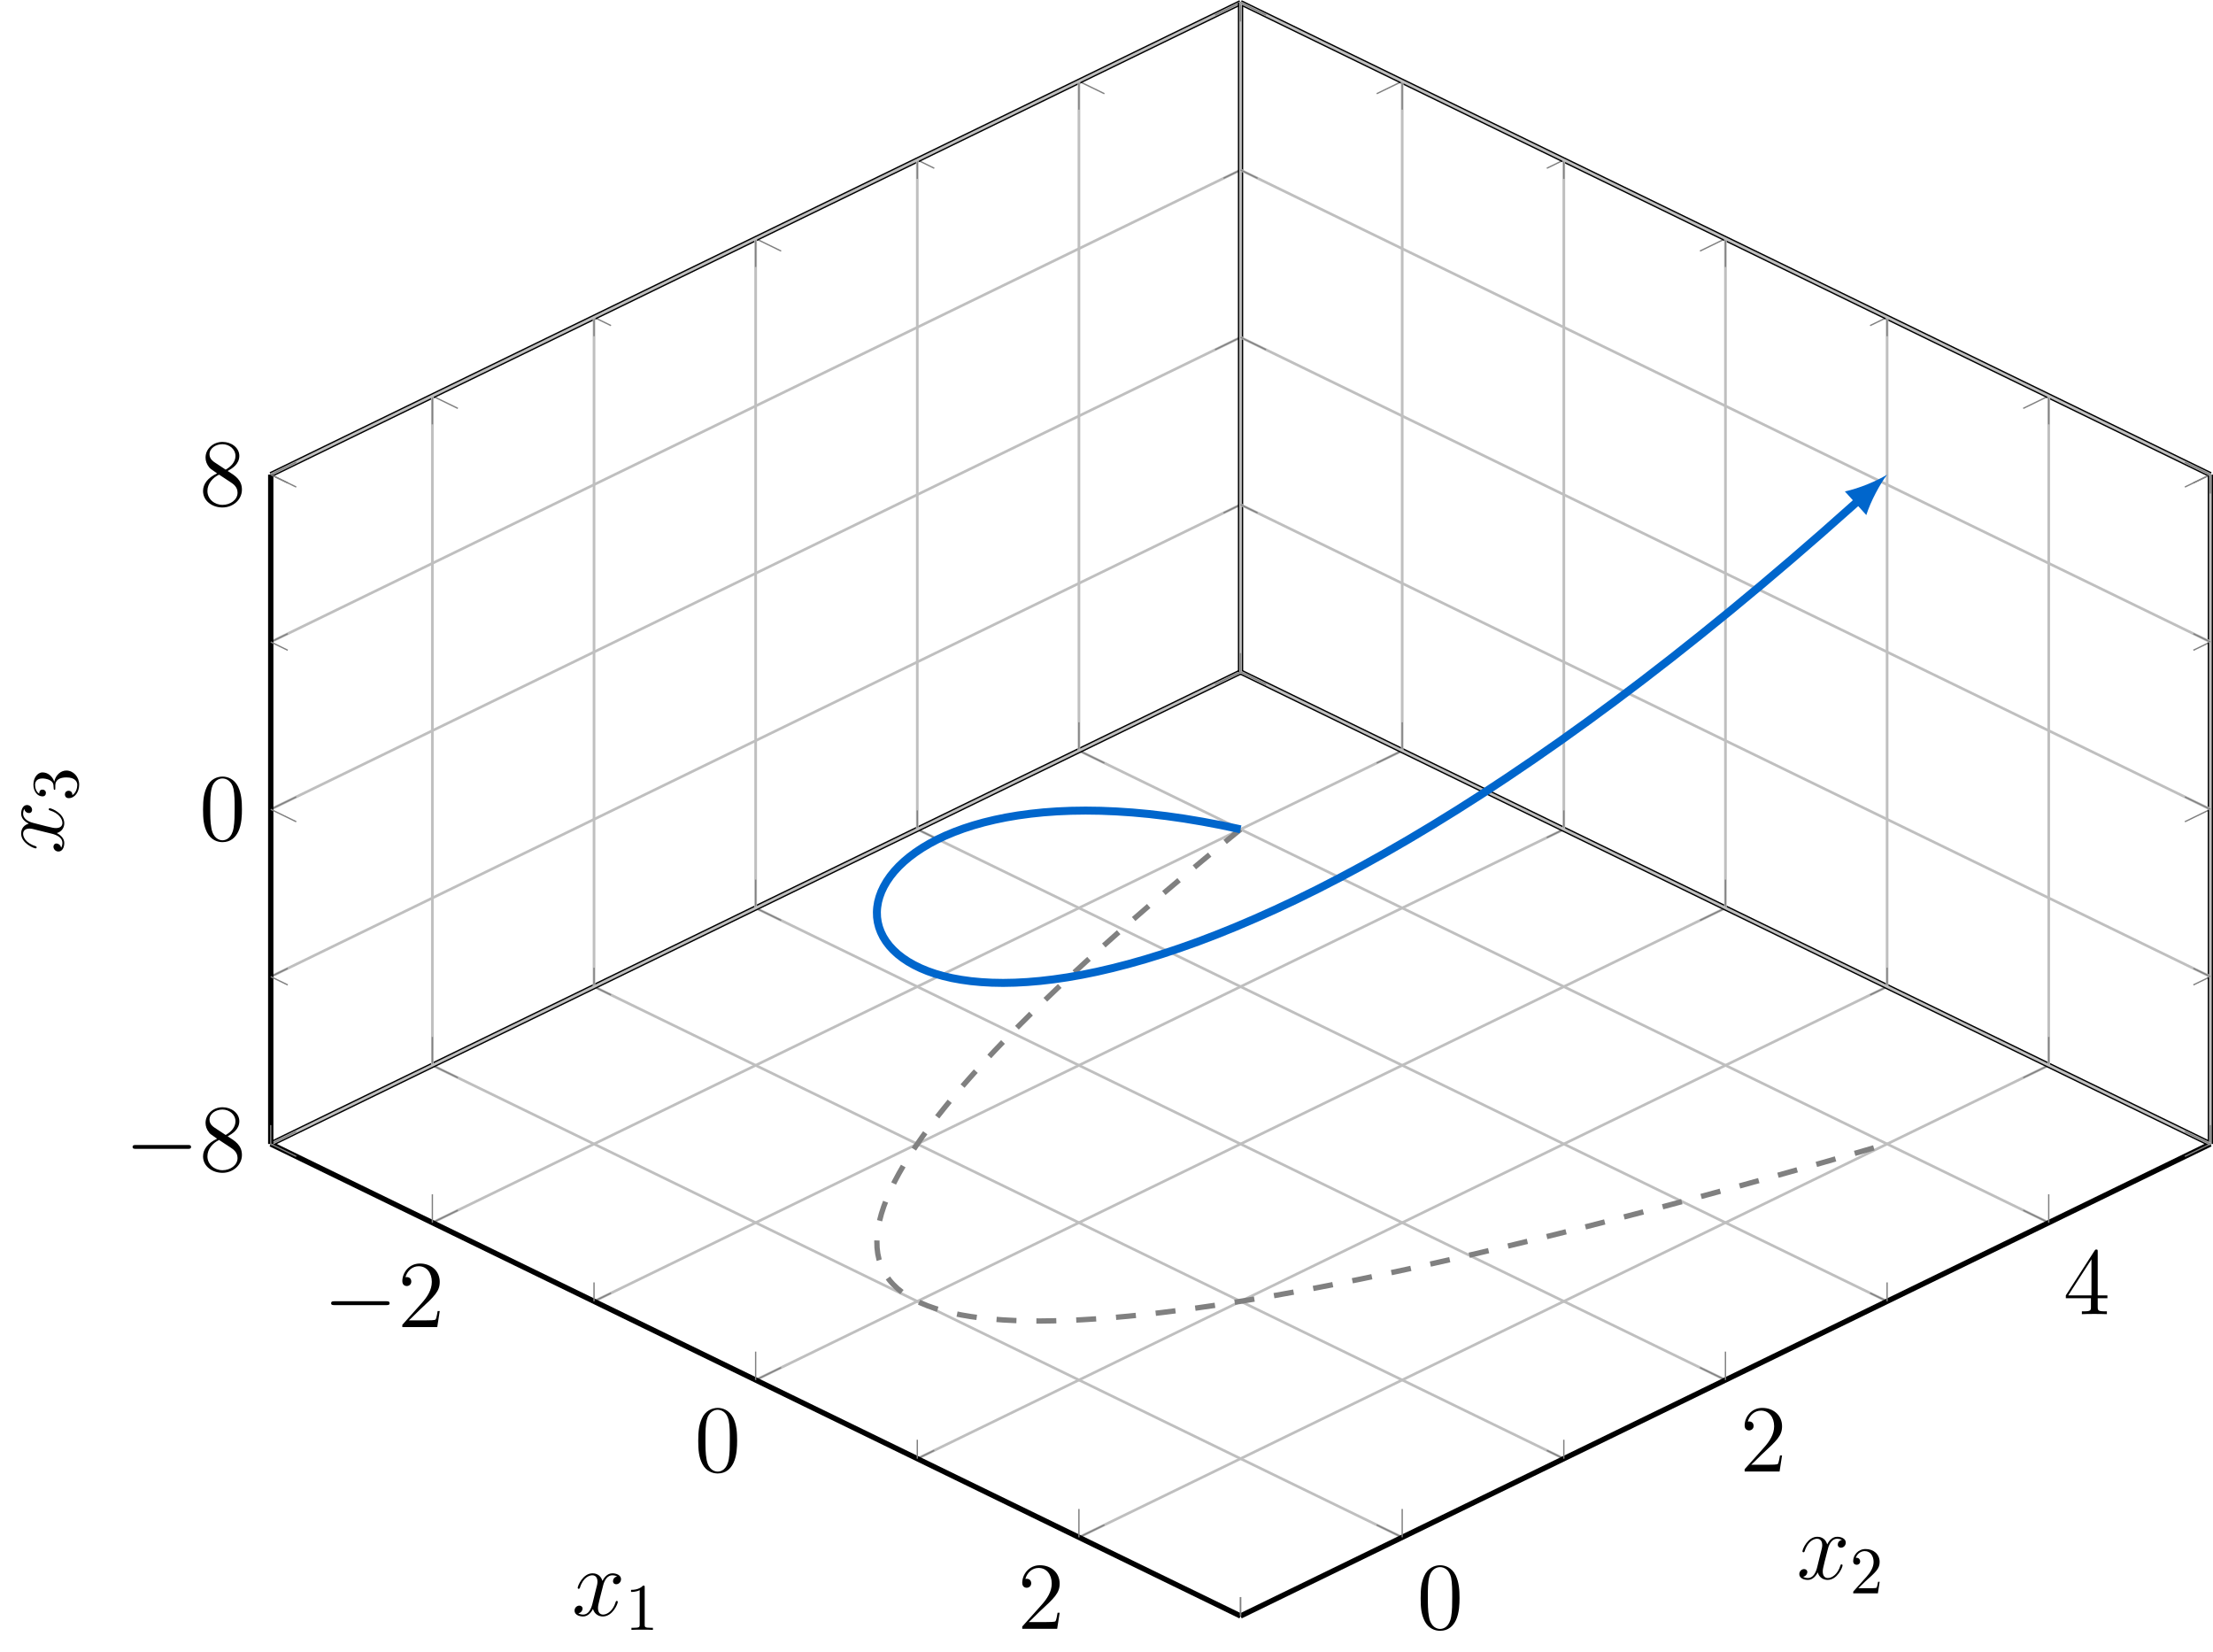 <?xml version="1.0" encoding="UTF-8"?>
<svg xmlns="http://www.w3.org/2000/svg" xmlns:xlink="http://www.w3.org/1999/xlink" width="331.768" height="247.636" viewBox="0 0 331.768 247.636">
<defs>
<g>
<g id="glyph-0-0">
<path d="M 9.453 -3.297 C 9.703 -3.297 9.953 -3.297 9.953 -3.578 C 9.953 -3.875 9.703 -3.875 9.453 -3.875 L 1.688 -3.875 C 1.453 -3.875 1.188 -3.875 1.188 -3.578 C 1.188 -3.297 1.453 -3.297 1.688 -3.297 Z M 9.453 -3.297 "/>
</g>
<g id="glyph-1-0">
<path d="M 6.312 -2.406 L 6 -2.406 C 5.953 -2.172 5.844 -1.375 5.688 -1.141 C 5.594 -1.016 4.781 -1.016 4.344 -1.016 L 1.688 -1.016 C 2.078 -1.344 2.953 -2.266 3.328 -2.609 C 5.516 -4.625 6.312 -5.359 6.312 -6.781 C 6.312 -8.438 5 -9.531 3.344 -9.531 C 1.672 -9.531 0.703 -8.125 0.703 -6.891 C 0.703 -6.156 1.328 -6.156 1.375 -6.156 C 1.672 -6.156 2.047 -6.375 2.047 -6.828 C 2.047 -7.234 1.781 -7.5 1.375 -7.5 C 1.25 -7.5 1.219 -7.5 1.172 -7.484 C 1.453 -8.469 2.219 -9.125 3.156 -9.125 C 4.375 -9.125 5.125 -8.109 5.125 -6.781 C 5.125 -5.562 4.422 -4.5 3.594 -3.578 L 0.703 -0.344 L 0.703 0 L 5.938 0 Z M 6.312 -2.406 "/>
</g>
<g id="glyph-1-1">
<path d="M 6.422 -4.594 C 6.422 -5.781 6.359 -6.938 5.844 -8.031 C 5.25 -9.219 4.219 -9.531 3.516 -9.531 C 2.688 -9.531 1.656 -9.125 1.141 -7.938 C 0.734 -7.031 0.594 -6.141 0.594 -4.594 C 0.594 -3.203 0.688 -2.156 1.203 -1.141 C 1.766 -0.047 2.75 0.297 3.5 0.297 C 4.75 0.297 5.469 -0.438 5.875 -1.281 C 6.391 -2.359 6.422 -3.766 6.422 -4.594 Z M 3.5 0.016 C 3.047 0.016 2.109 -0.25 1.844 -1.812 C 1.672 -2.672 1.672 -3.766 1.672 -4.766 C 1.672 -5.938 1.672 -7 1.906 -7.844 C 2.156 -8.812 2.891 -9.25 3.5 -9.25 C 4.047 -9.25 4.875 -8.922 5.156 -7.688 C 5.328 -6.875 5.328 -5.734 5.328 -4.766 C 5.328 -3.797 5.328 -2.719 5.172 -1.844 C 4.906 -0.266 4 0.016 3.5 0.016 Z M 3.5 0.016 "/>
</g>
<g id="glyph-1-2">
<path d="M 5.172 -9.344 C 5.172 -9.609 5.172 -9.688 4.984 -9.688 C 4.859 -9.688 4.812 -9.688 4.703 -9.516 L 0.391 -2.812 L 0.391 -2.391 L 4.156 -2.391 L 4.156 -1.094 C 4.156 -0.562 4.125 -0.422 3.078 -0.422 L 2.797 -0.422 L 2.797 0 C 3.125 -0.031 4.266 -0.031 4.656 -0.031 C 5.062 -0.031 6.203 -0.031 6.547 0 L 6.547 -0.422 L 6.25 -0.422 C 5.219 -0.422 5.172 -0.562 5.172 -1.094 L 5.172 -2.391 L 6.625 -2.391 L 6.625 -2.812 L 5.172 -2.812 Z M 4.234 -8.219 L 4.234 -2.812 L 0.75 -2.812 Z M 4.234 -8.219 "/>
</g>
<g id="glyph-1-3">
<path d="M 4.281 -5.172 C 4.984 -5.562 6.031 -6.219 6.031 -7.438 C 6.031 -8.672 4.828 -9.531 3.516 -9.531 C 2.094 -9.531 0.969 -8.484 0.969 -7.188 C 0.969 -6.703 1.125 -6.203 1.516 -5.719 C 1.672 -5.531 1.688 -5.516 2.703 -4.812 C 1.312 -4.172 0.594 -3.219 0.594 -2.172 C 0.594 -0.641 2.031 0.297 3.5 0.297 C 5.094 0.297 6.422 -0.875 6.422 -2.375 C 6.422 -3.844 5.391 -4.484 4.281 -5.172 Z M 2.328 -6.469 C 2.141 -6.594 1.562 -6.969 1.562 -7.672 C 1.562 -8.609 2.531 -9.188 3.5 -9.188 C 4.531 -9.188 5.453 -8.453 5.453 -7.422 C 5.453 -6.547 4.812 -5.844 3.984 -5.375 Z M 3 -4.625 L 4.734 -3.484 C 5.109 -3.234 5.766 -2.797 5.766 -1.922 C 5.766 -0.828 4.656 -0.094 3.516 -0.094 C 2.297 -0.094 1.25 -0.969 1.25 -2.172 C 1.25 -3.281 2.062 -4.188 3 -4.625 Z M 3 -4.625 "/>
</g>
<g id="glyph-2-0">
<path d="M 6.797 -5.859 C 6.344 -5.766 6.172 -5.422 6.172 -5.156 C 6.172 -4.812 6.438 -4.688 6.641 -4.688 C 7.078 -4.688 7.375 -5.062 7.375 -5.453 C 7.375 -6.047 6.688 -6.328 6.078 -6.328 C 5.203 -6.328 4.719 -5.469 4.594 -5.188 C 4.266 -6.266 3.375 -6.328 3.109 -6.328 C 1.656 -6.328 0.875 -4.453 0.875 -4.125 C 0.875 -4.078 0.938 -4 1.031 -4 C 1.141 -4 1.172 -4.094 1.203 -4.141 C 1.688 -5.734 2.656 -6.031 3.062 -6.031 C 3.719 -6.031 3.844 -5.438 3.844 -5.094 C 3.844 -4.781 3.766 -4.453 3.578 -3.766 L 3.094 -1.797 C 2.891 -0.938 2.469 -0.141 1.703 -0.141 C 1.641 -0.141 1.281 -0.141 0.969 -0.328 C 1.484 -0.438 1.609 -0.859 1.609 -1.031 C 1.609 -1.312 1.391 -1.484 1.125 -1.484 C 0.781 -1.484 0.406 -1.188 0.406 -0.734 C 0.406 -0.125 1.078 0.141 1.688 0.141 C 2.375 0.141 2.875 -0.406 3.172 -0.984 C 3.406 -0.141 4.109 0.141 4.641 0.141 C 6.109 0.141 6.891 -1.734 6.891 -2.047 C 6.891 -2.125 6.828 -2.188 6.734 -2.188 C 6.609 -2.188 6.594 -2.109 6.562 -2 C 6.172 -0.734 5.328 -0.141 4.688 -0.141 C 4.188 -0.141 3.922 -0.516 3.922 -1.109 C 3.922 -1.422 3.969 -1.656 4.203 -2.594 L 4.703 -4.547 C 4.922 -5.406 5.406 -6.031 6.062 -6.031 C 6.094 -6.031 6.5 -6.031 6.797 -5.859 Z M 6.797 -5.859 "/>
</g>
<g id="glyph-3-0">
<path d="M 2.938 -6.375 C 2.938 -6.625 2.938 -6.641 2.703 -6.641 C 2.078 -6 1.203 -6 0.891 -6 L 0.891 -5.688 C 1.094 -5.688 1.672 -5.688 2.188 -5.953 L 2.188 -0.781 C 2.188 -0.422 2.156 -0.312 1.266 -0.312 L 0.953 -0.312 L 0.953 0 C 1.297 -0.031 2.156 -0.031 2.562 -0.031 C 2.953 -0.031 3.828 -0.031 4.172 0 L 4.172 -0.312 L 3.859 -0.312 C 2.953 -0.312 2.938 -0.422 2.938 -0.781 Z M 2.938 -6.375 "/>
</g>
<g id="glyph-3-1">
<path d="M 1.266 -0.766 L 2.328 -1.797 C 3.875 -3.172 4.469 -3.703 4.469 -4.703 C 4.469 -5.844 3.578 -6.641 2.359 -6.641 C 1.234 -6.641 0.5 -5.719 0.5 -4.828 C 0.5 -4.281 1 -4.281 1.031 -4.281 C 1.203 -4.281 1.547 -4.391 1.547 -4.812 C 1.547 -5.062 1.359 -5.328 1.016 -5.328 C 0.938 -5.328 0.922 -5.328 0.891 -5.312 C 1.109 -5.969 1.656 -6.328 2.234 -6.328 C 3.141 -6.328 3.562 -5.516 3.562 -4.703 C 3.562 -3.906 3.078 -3.125 2.516 -2.5 L 0.609 -0.375 C 0.5 -0.266 0.5 -0.234 0.5 0 L 4.203 0 L 4.469 -1.734 L 4.234 -1.734 C 4.172 -1.438 4.109 -1 4 -0.844 C 3.938 -0.766 3.281 -0.766 3.062 -0.766 Z M 1.266 -0.766 "/>
</g>
<g id="glyph-4-0">
<path d="M -5.859 -6.797 C -5.766 -6.344 -5.422 -6.172 -5.156 -6.172 C -4.812 -6.172 -4.688 -6.438 -4.688 -6.641 C -4.688 -7.078 -5.062 -7.375 -5.453 -7.375 C -6.047 -7.375 -6.328 -6.688 -6.328 -6.078 C -6.328 -5.203 -5.469 -4.719 -5.188 -4.594 C -6.266 -4.266 -6.328 -3.375 -6.328 -3.109 C -6.328 -1.656 -4.453 -0.875 -4.125 -0.875 C -4.078 -0.875 -4 -0.938 -4 -1.031 C -4 -1.141 -4.094 -1.172 -4.141 -1.203 C -5.734 -1.688 -6.031 -2.656 -6.031 -3.062 C -6.031 -3.719 -5.438 -3.844 -5.094 -3.844 C -4.781 -3.844 -4.453 -3.766 -3.766 -3.578 L -1.797 -3.094 C -0.938 -2.891 -0.141 -2.469 -0.141 -1.703 C -0.141 -1.641 -0.141 -1.281 -0.328 -0.969 C -0.438 -1.484 -0.859 -1.609 -1.031 -1.609 C -1.312 -1.609 -1.484 -1.391 -1.484 -1.125 C -1.484 -0.781 -1.188 -0.406 -0.734 -0.406 C -0.125 -0.406 0.141 -1.078 0.141 -1.688 C 0.141 -2.375 -0.406 -2.875 -0.984 -3.172 C -0.141 -3.406 0.141 -4.109 0.141 -4.641 C 0.141 -6.109 -1.734 -6.891 -2.047 -6.891 C -2.125 -6.891 -2.188 -6.828 -2.188 -6.734 C -2.188 -6.609 -2.109 -6.594 -2 -6.562 C -0.734 -6.172 -0.141 -5.328 -0.141 -4.688 C -0.141 -4.188 -0.516 -3.922 -1.109 -3.922 C -1.422 -3.922 -1.656 -3.969 -2.594 -4.203 L -4.547 -4.703 C -5.406 -4.922 -6.031 -5.406 -6.031 -6.062 C -6.031 -6.094 -6.031 -6.5 -5.859 -6.797 Z M -5.859 -6.797 "/>
</g>
<g id="glyph-5-0">
<path d="M -3.516 -2.891 C -3.781 -3.703 -4.469 -4.281 -5.266 -4.281 C -6.078 -4.281 -6.641 -3.406 -6.641 -2.453 C -6.641 -1.453 -6.047 -0.688 -5.281 -0.688 C -4.953 -0.688 -4.766 -0.906 -4.766 -1.203 C -4.766 -1.5 -4.984 -1.703 -5.281 -1.703 C -5.766 -1.703 -5.766 -1.234 -5.766 -1.094 C -6.266 -1.391 -6.391 -2.047 -6.391 -2.406 C -6.391 -2.828 -6.172 -3.375 -5.281 -3.375 C -5.156 -3.375 -4.578 -3.344 -4.141 -3.094 C -3.656 -2.797 -3.625 -2.453 -3.625 -2.203 C -3.609 -2.125 -3.594 -1.891 -3.594 -1.812 C -3.578 -1.734 -3.562 -1.672 -3.469 -1.672 C -3.359 -1.672 -3.359 -1.734 -3.359 -1.906 L -3.359 -2.344 C -3.359 -3.156 -2.688 -3.531 -1.703 -3.531 C -0.344 -3.531 -0.062 -2.844 -0.062 -2.406 C -0.062 -1.969 -0.234 -1.219 -0.812 -0.875 C -0.766 -1.219 -0.984 -1.531 -1.359 -1.531 C -1.719 -1.531 -1.922 -1.266 -1.922 -0.984 C -1.922 -0.734 -1.781 -0.422 -1.344 -0.422 C -0.438 -0.422 0.219 -1.344 0.219 -2.438 C 0.219 -3.656 -0.688 -4.562 -1.703 -4.562 C -2.516 -4.562 -3.297 -3.922 -3.516 -2.891 Z M -3.516 -2.891 "/>
</g>
</g>
<clipPath id="clip-0">
<path clip-rule="nonzero" d="M 34 95 L 331.77 95 L 331.77 247.637 L 34 247.637 Z M 34 95 "/>
</clipPath>
<clipPath id="clip-1">
<path clip-rule="nonzero" d="M 34 95 L 331.77 95 L 331.77 247.637 L 34 247.637 Z M 34 95 "/>
</clipPath>
<clipPath id="clip-2">
<path clip-rule="nonzero" d="M 37 97 L 331.77 97 L 331.77 246 L 37 246 Z M 37 97 "/>
</clipPath>
<clipPath id="clip-3">
<path clip-rule="nonzero" d="M 37 97 L 331.77 97 L 331.77 246 L 37 246 Z M 37 97 "/>
</clipPath>
<clipPath id="clip-4">
<path clip-rule="nonzero" d="M 29 160 L 198 160 L 198 247.637 L 29 247.637 Z M 29 160 "/>
</clipPath>
<clipPath id="clip-5">
<path clip-rule="nonzero" d="M 174 89 L 331.77 89 L 331.77 183 L 174 183 Z M 174 89 "/>
</clipPath>
<clipPath id="clip-6">
<path clip-rule="nonzero" d="M 174 160 L 331.77 160 L 331.77 247.637 L 174 247.637 Z M 174 160 "/>
</clipPath>
<clipPath id="clip-7">
<path clip-rule="nonzero" d="M 180 0 L 331.77 0 L 331.77 76 L 180 76 Z M 180 0 "/>
</clipPath>
<clipPath id="clip-8">
<path clip-rule="nonzero" d="M 174 0 L 331.77 0 L 331.77 83 L 174 83 Z M 174 0 "/>
</clipPath>
<clipPath id="clip-9">
<path clip-rule="nonzero" d="M 185 168 L 331.77 168 L 331.77 243 L 185 243 Z M 185 168 "/>
</clipPath>
<clipPath id="clip-10">
<path clip-rule="nonzero" d="M 326 93 L 331.77 93 L 331.77 151 L 326 151 Z M 326 93 "/>
</clipPath>
<clipPath id="clip-11">
<path clip-rule="nonzero" d="M 324 68 L 331.77 68 L 331.77 177 L 324 177 Z M 324 68 "/>
</clipPath>
<clipPath id="clip-12">
<path clip-rule="nonzero" d="M 330 70 L 331.77 70 L 331.77 172 L 330 172 Z M 330 70 "/>
</clipPath>
<clipPath id="clip-13">
<path clip-rule="nonzero" d="M 185 0 L 331.77 0 L 331.77 172 L 185 172 Z M 185 0 "/>
</clipPath>
<clipPath id="clip-14">
<path clip-rule="nonzero" d="M 185 0 L 331.77 0 L 331.77 172 L 185 172 Z M 185 0 "/>
</clipPath>
<clipPath id="clip-15">
<path clip-rule="nonzero" d="M 180 19 L 331.77 19 L 331.77 153 L 180 153 Z M 180 19 "/>
</clipPath>
<clipPath id="clip-16">
<path clip-rule="nonzero" d="M 180 0 L 331.77 0 L 331.77 178 L 180 178 Z M 180 0 "/>
</clipPath>
<clipPath id="clip-17">
<path clip-rule="nonzero" d="M 183 22 L 331.77 22 L 331.77 150 L 183 150 Z M 183 22 "/>
</clipPath>
<clipPath id="clip-18">
<path clip-rule="nonzero" d="M 183 0 L 331.77 0 L 331.77 175 L 183 175 Z M 183 0 "/>
</clipPath>
<clipPath id="clip-19">
<path clip-rule="nonzero" d="M 120 113 L 295 113 L 295 210 L 120 210 Z M 120 113 "/>
</clipPath>
<clipPath id="clip-20">
<path clip-rule="nonzero" d="M 331.375 171.48 L 331.375 71.148 L 185.98 0.395 L 40.59 71.148 L 40.59 171.48 L 185.98 242.234 Z M 331.375 171.48 "/>
</clipPath>
<clipPath id="clip-21">
<path clip-rule="nonzero" d="M 114 56 L 298 56 L 298 165 L 114 165 Z M 114 56 "/>
</clipPath>
<clipPath id="clip-22">
<path clip-rule="nonzero" d="M 331.375 171.48 L 331.375 71.148 L 185.98 0.395 L 40.59 71.148 L 40.59 171.48 L 185.98 242.234 Z M 331.375 171.48 "/>
</clipPath>
<clipPath id="clip-23">
<path clip-rule="nonzero" d="M 276 71 L 283 71 L 283 78 L 276 78 Z M 276 71 "/>
</clipPath>
<clipPath id="clip-24">
<path clip-rule="nonzero" d="M 331.375 171.48 L 331.375 71.148 L 185.98 0.395 L 40.59 71.148 L 40.59 171.48 L 185.98 242.234 Z M 331.375 171.48 "/>
</clipPath>
</defs>
<g clip-path="url(#clip-0)">
<path fill="none" stroke-width="0.399" stroke-linecap="butt" stroke-linejoin="miter" stroke="rgb(75%, 75%, 75%)" stroke-opacity="1" stroke-miterlimit="10" d="M -0 0.002 L 145.39 70.752 M 48.465 -23.584 L 193.855 47.169 M 96.93 -47.17 L 242.32 23.584 M 145.39 -70.752 L 290.785 0.002 " transform="matrix(1, 0, 0, -1, 40.59, 171.482)"/>
</g>
<path fill="none" stroke-width="0.399" stroke-linecap="butt" stroke-linejoin="miter" stroke="rgb(75%, 75%, 75%)" stroke-opacity="1" stroke-miterlimit="10" d="M 24.23 -11.791 L 169.625 58.962 M 72.695 -35.377 L 218.086 35.377 M 121.16 -58.959 L 266.551 11.791 " transform="matrix(1, 0, 0, -1, 40.59, 171.482)"/>
<g clip-path="url(#clip-1)">
<path fill="none" stroke-width="0.399" stroke-linecap="butt" stroke-linejoin="miter" stroke="rgb(75%, 75%, 75%)" stroke-opacity="1" stroke-miterlimit="10" d="M -0 0.002 L 145.39 -70.752 M 48.465 23.584 L 193.855 -47.17 M 96.93 47.169 L 242.32 -23.584 M 145.39 70.752 L 290.785 0.002 " transform="matrix(1, 0, 0, -1, 40.59, 171.482)"/>
</g>
<path fill="none" stroke-width="0.399" stroke-linecap="butt" stroke-linejoin="miter" stroke="rgb(75%, 75%, 75%)" stroke-opacity="1" stroke-miterlimit="10" d="M 24.23 11.791 L 169.625 -58.959 M 72.695 35.377 L 218.086 -35.377 M 121.16 58.962 L 266.551 -11.791 " transform="matrix(1, 0, 0, -1, 40.59, 171.482)"/>
<g clip-path="url(#clip-2)">
<path fill="none" stroke-width="0.199" stroke-linecap="butt" stroke-linejoin="miter" stroke="rgb(50%, 50%, 50%)" stroke-opacity="1" stroke-miterlimit="10" d="M -0 0.002 L 2.551 1.24 M 48.465 -23.584 L 51.012 -22.342 M 96.93 -47.17 L 99.476 -45.928 M 145.39 -70.752 L 147.941 -69.514 M 145.39 70.752 L 142.844 69.513 M 193.855 47.169 L 191.305 45.927 M 242.32 23.584 L 239.769 22.345 M 290.785 0.002 L 288.234 -1.241 " transform="matrix(1, 0, 0, -1, 40.59, 171.482)"/>
</g>
<path fill="none" stroke-width="0.199" stroke-linecap="butt" stroke-linejoin="miter" stroke="rgb(50%, 50%, 50%)" stroke-opacity="1" stroke-miterlimit="10" d="M 24.23 -11.791 L 28.055 -9.932 M 72.695 -35.377 L 76.519 -33.514 M 121.16 -58.959 L 124.984 -57.1 M 169.625 58.962 L 165.801 57.099 M 218.086 35.377 L 214.265 33.517 M 266.551 11.791 L 262.726 9.931 " transform="matrix(1, 0, 0, -1, 40.59, 171.482)"/>
<g clip-path="url(#clip-3)">
<path fill="none" stroke-width="0.199" stroke-linecap="butt" stroke-linejoin="miter" stroke="rgb(50%, 50%, 50%)" stroke-opacity="1" stroke-miterlimit="10" d="M -0 0.002 L 2.551 -1.241 M 48.465 23.584 L 51.012 22.345 M 96.93 47.169 L 99.476 45.927 M 145.39 70.752 L 147.941 69.513 M 145.39 -70.752 L 142.844 -69.514 M 193.855 -47.17 L 191.305 -45.928 M 242.32 -23.584 L 239.769 -22.342 M 290.785 0.002 L 288.234 1.24 " transform="matrix(1, 0, 0, -1, 40.59, 171.482)"/>
</g>
<path fill="none" stroke-width="0.199" stroke-linecap="butt" stroke-linejoin="miter" stroke="rgb(50%, 50%, 50%)" stroke-opacity="1" stroke-miterlimit="10" d="M 24.23 11.791 L 28.055 9.931 M 72.695 35.377 L 76.519 33.517 M 121.16 58.962 L 124.984 57.099 M 169.625 -58.959 L 165.801 -57.1 M 218.086 -35.377 L 214.265 -33.514 M 266.551 -11.791 L 262.726 -9.932 " transform="matrix(1, 0, 0, -1, 40.59, 171.482)"/>
<g clip-path="url(#clip-4)">
<path fill="none" stroke-width="0.797" stroke-linecap="butt" stroke-linejoin="miter" stroke="rgb(0%, 0%, 0%)" stroke-opacity="1" stroke-miterlimit="10" d="M -0 0.002 L 145.39 -70.752 " transform="matrix(1, 0, 0, -1, 40.59, 171.482)"/>
</g>
<g clip-path="url(#clip-5)">
<path fill="none" stroke-width="0.797" stroke-linecap="butt" stroke-linejoin="miter" stroke="rgb(0%, 0%, 0%)" stroke-opacity="1" stroke-miterlimit="10" d="M 145.39 70.752 L 290.785 0.002 " transform="matrix(1, 0, 0, -1, 40.59, 171.482)"/>
</g>
<path fill="none" stroke-width="0.797" stroke-linecap="butt" stroke-linejoin="miter" stroke="rgb(0%, 0%, 0%)" stroke-opacity="1" stroke-miterlimit="10" d="M -0 0.002 L 145.39 70.752 " transform="matrix(1, 0, 0, -1, 40.59, 171.482)"/>
<g clip-path="url(#clip-6)">
<path fill="none" stroke-width="0.797" stroke-linecap="butt" stroke-linejoin="miter" stroke="rgb(0%, 0%, 0%)" stroke-opacity="1" stroke-miterlimit="10" d="M 145.39 -70.752 L 290.785 0.002 " transform="matrix(1, 0, 0, -1, 40.59, 171.482)"/>
</g>
<g fill="rgb(0%, 0%, 0%)" fill-opacity="1">
<use xlink:href="#glyph-0-0" x="48.454" y="198.931"/>
</g>
<g fill="rgb(0%, 0%, 0%)" fill-opacity="1">
<use xlink:href="#glyph-1-0" x="59.613" y="198.931"/>
</g>
<g fill="rgb(0%, 0%, 0%)" fill-opacity="1">
<use xlink:href="#glyph-1-1" x="104.085" y="220.573"/>
</g>
<g fill="rgb(0%, 0%, 0%)" fill-opacity="1">
<use xlink:href="#glyph-1-0" x="152.549" y="244.158"/>
</g>
<g fill="rgb(0%, 0%, 0%)" fill-opacity="1">
<use xlink:href="#glyph-1-1" x="212.387" y="244.158"/>
</g>
<g fill="rgb(0%, 0%, 0%)" fill-opacity="1">
<use xlink:href="#glyph-1-0" x="260.85" y="220.574"/>
</g>
<g fill="rgb(0%, 0%, 0%)" fill-opacity="1">
<use xlink:href="#glyph-1-2" x="309.313" y="196.989"/>
</g>
<g clip-path="url(#clip-7)">
<path fill="none" stroke-width="0.199" stroke-linecap="butt" stroke-linejoin="miter" stroke="rgb(50%, 50%, 50%)" stroke-opacity="1" stroke-miterlimit="10" d="M 145.39 171.087 L 142.844 169.845 M 193.855 147.502 L 191.305 146.259 M 242.32 123.916 L 239.769 122.677 M 290.785 100.334 L 288.234 99.091 " transform="matrix(1, 0, 0, -1, 40.59, 171.482)"/>
</g>
<path fill="none" stroke-width="0.199" stroke-linecap="butt" stroke-linejoin="miter" stroke="rgb(50%, 50%, 50%)" stroke-opacity="1" stroke-miterlimit="10" d="M 169.625 159.294 L 165.801 157.435 M 218.086 135.709 L 214.265 133.849 M 266.551 112.127 L 262.726 110.263 " transform="matrix(1, 0, 0, -1, 40.59, 171.482)"/>
<path fill="none" stroke-width="0.199" stroke-linecap="butt" stroke-linejoin="miter" stroke="rgb(50%, 50%, 50%)" stroke-opacity="1" stroke-miterlimit="10" d="M -0 100.334 L 2.551 99.091 M 48.465 123.916 L 51.012 122.677 M 96.93 147.502 L 99.476 146.259 M 145.39 171.087 L 147.941 169.845 " transform="matrix(1, 0, 0, -1, 40.59, 171.482)"/>
<path fill="none" stroke-width="0.199" stroke-linecap="butt" stroke-linejoin="miter" stroke="rgb(50%, 50%, 50%)" stroke-opacity="1" stroke-miterlimit="10" d="M 24.23 112.127 L 28.055 110.263 M 72.695 135.709 L 76.519 133.849 M 121.16 159.294 L 124.984 157.435 " transform="matrix(1, 0, 0, -1, 40.59, 171.482)"/>
<g clip-path="url(#clip-8)">
<path fill="none" stroke-width="0.797" stroke-linecap="butt" stroke-linejoin="miter" stroke="rgb(0%, 0%, 0%)" stroke-opacity="1" stroke-miterlimit="10" d="M 145.39 171.087 L 290.785 100.334 " transform="matrix(1, 0, 0, -1, 40.59, 171.482)"/>
</g>
<path fill="none" stroke-width="0.797" stroke-linecap="butt" stroke-linejoin="miter" stroke="rgb(0%, 0%, 0%)" stroke-opacity="1" stroke-miterlimit="10" d="M -0 100.334 L 145.39 171.087 " transform="matrix(1, 0, 0, -1, 40.59, 171.482)"/>
<path fill="none" stroke-width="0.399" stroke-linecap="butt" stroke-linejoin="miter" stroke="rgb(75%, 75%, 75%)" stroke-opacity="1" stroke-miterlimit="10" d="M -0 0.002 L -0 100.334 M 48.465 23.584 L 48.465 123.916 M 96.93 47.169 L 96.93 147.502 M 145.39 70.752 L 145.39 171.087 " transform="matrix(1, 0, 0, -1, 40.59, 171.482)"/>
<path fill="none" stroke-width="0.399" stroke-linecap="butt" stroke-linejoin="miter" stroke="rgb(75%, 75%, 75%)" stroke-opacity="1" stroke-miterlimit="10" d="M 24.23 11.791 L 24.23 112.127 M 72.695 35.377 L 72.695 135.709 M 121.16 58.962 L 121.16 159.294 " transform="matrix(1, 0, 0, -1, 40.59, 171.482)"/>
<path fill="none" stroke-width="0.199" stroke-linecap="butt" stroke-linejoin="miter" stroke="rgb(50%, 50%, 50%)" stroke-opacity="1" stroke-miterlimit="10" d="M -0 0.002 L -0 2.834 M 48.465 23.584 L 48.465 26.419 M 96.93 47.169 L 96.93 50.005 M 145.39 70.752 L 145.39 73.587 M -0 100.334 L -0 97.498 M 48.465 123.916 L 48.465 121.084 M 96.93 147.502 L 96.93 144.666 M 145.39 171.087 L 145.39 168.252 " transform="matrix(1, 0, 0, -1, 40.59, 171.482)"/>
<path fill="none" stroke-width="0.199" stroke-linecap="butt" stroke-linejoin="miter" stroke="rgb(50%, 50%, 50%)" stroke-opacity="1" stroke-miterlimit="10" d="M 24.23 11.791 L 24.23 16.044 M 72.695 35.377 L 72.695 39.63 M 121.16 58.962 L 121.16 63.212 M 24.23 112.127 L 24.23 107.873 M 72.695 135.709 L 72.695 131.459 M 121.16 159.294 L 121.16 155.041 " transform="matrix(1, 0, 0, -1, 40.59, 171.482)"/>
<path fill="none" stroke-width="0.399" stroke-linecap="butt" stroke-linejoin="miter" stroke="rgb(75%, 75%, 75%)" stroke-opacity="1" stroke-miterlimit="10" d="M -0 25.084 L 145.39 95.837 M -0 75.252 L 145.39 146.002 " transform="matrix(1, 0, 0, -1, 40.59, 171.482)"/>
<path fill="none" stroke-width="0.399" stroke-linecap="butt" stroke-linejoin="miter" stroke="rgb(75%, 75%, 75%)" stroke-opacity="1" stroke-miterlimit="10" d="M -0 0.002 L 145.39 70.752 M -0 50.166 L 145.39 120.919 M -0 100.334 L 145.39 171.087 " transform="matrix(1, 0, 0, -1, 40.59, 171.482)"/>
<path fill="none" stroke-width="0.199" stroke-linecap="butt" stroke-linejoin="miter" stroke="rgb(50%, 50%, 50%)" stroke-opacity="1" stroke-miterlimit="10" d="M -0 25.084 L 2.551 26.326 M -0 75.252 L 2.551 76.49 M 145.39 95.837 L 142.844 94.595 M 145.39 146.002 L 142.844 144.763 " transform="matrix(1, 0, 0, -1, 40.59, 171.482)"/>
<path fill="none" stroke-width="0.199" stroke-linecap="butt" stroke-linejoin="miter" stroke="rgb(50%, 50%, 50%)" stroke-opacity="1" stroke-miterlimit="10" d="M -0 0.002 L 3.824 1.861 M -0 50.166 L 3.824 52.029 M -0 100.334 L 3.824 102.193 M 145.39 70.752 L 141.566 68.892 M 145.39 120.919 L 141.566 119.06 M 145.39 171.087 L 141.566 169.224 " transform="matrix(1, 0, 0, -1, 40.59, 171.482)"/>
<path fill="none" stroke-width="0.797" stroke-linecap="butt" stroke-linejoin="miter" stroke="rgb(0%, 0%, 0%)" stroke-opacity="1" stroke-miterlimit="10" d="M -0 0.002 L -0 100.334 " transform="matrix(1, 0, 0, -1, 40.59, 171.482)"/>
<path fill="none" stroke-width="0.797" stroke-linecap="butt" stroke-linejoin="miter" stroke="rgb(0%, 0%, 0%)" stroke-opacity="1" stroke-miterlimit="10" d="M 145.39 70.752 L 145.39 171.087 " transform="matrix(1, 0, 0, -1, 40.59, 171.482)"/>
<g fill="rgb(0%, 0%, 0%)" fill-opacity="1">
<use xlink:href="#glyph-0-0" x="18.689" y="175.507"/>
</g>
<g fill="rgb(0%, 0%, 0%)" fill-opacity="1">
<use xlink:href="#glyph-1-3" x="29.847" y="175.507"/>
</g>
<g fill="rgb(0%, 0%, 0%)" fill-opacity="1">
<use xlink:href="#glyph-1-1" x="29.847" y="125.939"/>
</g>
<g fill="rgb(0%, 0%, 0%)" fill-opacity="1">
<use xlink:href="#glyph-1-3" x="29.847" y="75.773"/>
</g>
<g clip-path="url(#clip-9)">
<path fill="none" stroke-width="0.199" stroke-linecap="butt" stroke-linejoin="miter" stroke="rgb(50%, 50%, 50%)" stroke-opacity="1" stroke-miterlimit="10" d="M 145.39 -70.752 L 145.39 -67.916 M 193.855 -47.17 L 193.855 -44.334 M 242.32 -23.584 L 242.32 -20.748 M 290.785 0.002 L 290.785 2.834 " transform="matrix(1, 0, 0, -1, 40.59, 171.482)"/>
</g>
<path fill="none" stroke-width="0.199" stroke-linecap="butt" stroke-linejoin="miter" stroke="rgb(50%, 50%, 50%)" stroke-opacity="1" stroke-miterlimit="10" d="M 169.625 -58.959 L 169.625 -54.709 M 218.086 -35.377 L 218.086 -31.123 M 266.551 -11.791 L 266.551 -7.541 " transform="matrix(1, 0, 0, -1, 40.59, 171.482)"/>
<g clip-path="url(#clip-10)">
<path fill="none" stroke-width="0.199" stroke-linecap="butt" stroke-linejoin="miter" stroke="rgb(50%, 50%, 50%)" stroke-opacity="1" stroke-miterlimit="10" d="M 290.785 25.084 L 288.234 23.841 M 290.785 75.252 L 288.234 74.009 " transform="matrix(1, 0, 0, -1, 40.59, 171.482)"/>
</g>
<g clip-path="url(#clip-11)">
<path fill="none" stroke-width="0.199" stroke-linecap="butt" stroke-linejoin="miter" stroke="rgb(50%, 50%, 50%)" stroke-opacity="1" stroke-miterlimit="10" d="M 290.785 0.002 L 286.961 -1.862 M 290.785 50.166 L 286.961 48.306 M 290.785 100.334 L 286.961 98.474 " transform="matrix(1, 0, 0, -1, 40.59, 171.482)"/>
</g>
<g clip-path="url(#clip-12)">
<path fill="none" stroke-width="0.797" stroke-linecap="butt" stroke-linejoin="miter" stroke="rgb(0%, 0%, 0%)" stroke-opacity="1" stroke-miterlimit="10" d="M 290.785 0.002 L 290.785 100.334 " transform="matrix(1, 0, 0, -1, 40.59, 171.482)"/>
</g>
<path fill="none" stroke-width="0.199" stroke-linecap="butt" stroke-linejoin="miter" stroke="rgb(50%, 50%, 50%)" stroke-opacity="1" stroke-miterlimit="10" d="M -0 0.002 L -0 2.834 M 48.465 -23.584 L 48.465 -20.748 M 96.93 -47.17 L 96.93 -44.334 M 145.39 -70.752 L 145.39 -67.916 " transform="matrix(1, 0, 0, -1, 40.59, 171.482)"/>
<path fill="none" stroke-width="0.199" stroke-linecap="butt" stroke-linejoin="miter" stroke="rgb(50%, 50%, 50%)" stroke-opacity="1" stroke-miterlimit="10" d="M 24.23 -11.791 L 24.23 -7.541 M 72.695 -35.377 L 72.695 -31.123 M 121.16 -58.959 L 121.16 -54.709 " transform="matrix(1, 0, 0, -1, 40.59, 171.482)"/>
<path fill="none" stroke-width="0.199" stroke-linecap="butt" stroke-linejoin="miter" stroke="rgb(50%, 50%, 50%)" stroke-opacity="1" stroke-miterlimit="10" d="M -0 25.084 L 2.551 23.841 M -0 75.252 L 2.551 74.009 " transform="matrix(1, 0, 0, -1, 40.59, 171.482)"/>
<path fill="none" stroke-width="0.199" stroke-linecap="butt" stroke-linejoin="miter" stroke="rgb(50%, 50%, 50%)" stroke-opacity="1" stroke-miterlimit="10" d="M -0 0.002 L 3.824 -1.862 M -0 50.166 L 3.824 48.306 M -0 100.334 L 3.824 98.474 " transform="matrix(1, 0, 0, -1, 40.59, 171.482)"/>
<g clip-path="url(#clip-13)">
<path fill="none" stroke-width="0.399" stroke-linecap="butt" stroke-linejoin="miter" stroke="rgb(75%, 75%, 75%)" stroke-opacity="1" stroke-miterlimit="10" d="M 145.39 70.752 L 145.39 171.087 M 193.855 47.169 L 193.855 147.502 M 242.32 23.584 L 242.32 123.916 M 290.785 0.002 L 290.785 100.334 " transform="matrix(1, 0, 0, -1, 40.59, 171.482)"/>
</g>
<path fill="none" stroke-width="0.399" stroke-linecap="butt" stroke-linejoin="miter" stroke="rgb(75%, 75%, 75%)" stroke-opacity="1" stroke-miterlimit="10" d="M 169.625 58.962 L 169.625 159.294 M 218.086 35.377 L 218.086 135.709 M 266.551 11.791 L 266.551 112.127 " transform="matrix(1, 0, 0, -1, 40.59, 171.482)"/>
<g clip-path="url(#clip-14)">
<path fill="none" stroke-width="0.199" stroke-linecap="butt" stroke-linejoin="miter" stroke="rgb(50%, 50%, 50%)" stroke-opacity="1" stroke-miterlimit="10" d="M 145.39 70.752 L 145.39 73.587 M 193.855 47.169 L 193.855 50.005 M 242.32 23.584 L 242.32 26.419 M 290.785 0.002 L 290.785 2.834 M 145.39 171.087 L 145.39 168.252 M 193.855 147.502 L 193.855 144.666 M 242.32 123.916 L 242.32 121.084 M 290.785 100.334 L 290.785 97.498 " transform="matrix(1, 0, 0, -1, 40.59, 171.482)"/>
</g>
<path fill="none" stroke-width="0.199" stroke-linecap="butt" stroke-linejoin="miter" stroke="rgb(50%, 50%, 50%)" stroke-opacity="1" stroke-miterlimit="10" d="M 169.625 58.962 L 169.625 63.212 M 218.086 35.377 L 218.086 39.63 M 266.551 11.791 L 266.551 16.044 M 169.625 159.294 L 169.625 155.041 M 218.086 135.709 L 218.086 131.459 M 266.551 112.127 L 266.551 107.873 " transform="matrix(1, 0, 0, -1, 40.59, 171.482)"/>
<g clip-path="url(#clip-15)">
<path fill="none" stroke-width="0.399" stroke-linecap="butt" stroke-linejoin="miter" stroke="rgb(75%, 75%, 75%)" stroke-opacity="1" stroke-miterlimit="10" d="M 145.39 95.837 L 290.785 25.084 M 145.39 146.002 L 290.785 75.252 " transform="matrix(1, 0, 0, -1, 40.59, 171.482)"/>
</g>
<g clip-path="url(#clip-16)">
<path fill="none" stroke-width="0.399" stroke-linecap="butt" stroke-linejoin="miter" stroke="rgb(75%, 75%, 75%)" stroke-opacity="1" stroke-miterlimit="10" d="M 145.39 70.752 L 290.785 0.002 M 145.39 120.919 L 290.785 50.166 M 145.39 171.087 L 290.785 100.334 " transform="matrix(1, 0, 0, -1, 40.59, 171.482)"/>
</g>
<g clip-path="url(#clip-17)">
<path fill="none" stroke-width="0.199" stroke-linecap="butt" stroke-linejoin="miter" stroke="rgb(50%, 50%, 50%)" stroke-opacity="1" stroke-miterlimit="10" d="M 145.39 95.837 L 147.941 94.595 M 145.39 146.002 L 147.941 144.763 M 290.785 25.084 L 288.234 26.326 M 290.785 75.252 L 288.234 76.49 " transform="matrix(1, 0, 0, -1, 40.59, 171.482)"/>
</g>
<g clip-path="url(#clip-18)">
<path fill="none" stroke-width="0.199" stroke-linecap="butt" stroke-linejoin="miter" stroke="rgb(50%, 50%, 50%)" stroke-opacity="1" stroke-miterlimit="10" d="M 145.39 70.752 L 149.215 68.892 M 145.39 120.919 L 149.215 119.06 M 145.39 171.087 L 149.215 169.224 M 290.785 0.002 L 286.961 1.861 M 290.785 50.166 L 286.961 52.029 M 290.785 100.334 L 286.961 102.193 " transform="matrix(1, 0, 0, -1, 40.59, 171.482)"/>
</g>
<g clip-path="url(#clip-19)">
<g clip-path="url(#clip-20)">
<path fill="none" stroke-width="0.797" stroke-linecap="butt" stroke-linejoin="miter" stroke="rgb(50%, 50%, 50%)" stroke-opacity="1" stroke-dasharray="2.989 2.989" stroke-miterlimit="10" d="M 145.39 47.169 C 145.39 47.169 143.289 45.455 142.496 44.806 C 141.699 44.154 140.445 43.123 139.676 42.482 C 138.906 41.841 137.683 40.826 136.937 40.197 C 136.187 39.568 135.004 38.568 134.277 37.947 C 133.551 37.33 132.398 36.345 131.695 35.74 C 130.988 35.13 129.875 34.166 129.191 33.568 C 128.508 32.97 127.43 32.021 126.769 31.435 C 126.109 30.849 125.066 29.919 124.426 29.341 C 123.785 28.767 122.777 27.853 122.16 27.287 C 121.543 26.724 120.57 25.826 119.976 25.271 C 119.379 24.716 118.441 23.837 117.871 23.294 C 117.297 22.752 116.394 21.888 115.844 21.353 C 115.289 20.822 114.422 19.974 113.894 19.455 C 113.363 18.931 112.531 18.103 112.023 17.591 C 111.515 17.08 110.719 16.267 110.234 15.767 C 109.75 15.267 108.988 14.47 108.523 13.982 C 108.058 13.49 107.332 12.712 106.89 12.232 C 106.449 11.755 105.758 10.994 105.34 10.525 C 104.918 10.056 104.262 9.314 103.867 8.857 C 103.469 8.396 102.847 7.67 102.472 7.224 C 102.094 6.775 101.512 6.068 101.156 5.63 C 100.801 5.193 100.25 4.502 99.918 4.076 C 99.586 3.65 99.074 2.974 98.762 2.56 C 98.453 2.146 97.972 1.486 97.683 1.084 C 97.394 0.677 96.953 0.037 96.687 -0.358 C 96.418 -0.748 96.012 -1.373 95.765 -1.756 C 95.523 -2.139 95.148 -2.745 94.926 -3.12 C 94.703 -3.491 94.363 -4.08 94.164 -4.444 C 93.965 -4.803 93.66 -5.377 93.48 -5.725 C 93.305 -6.077 93.035 -6.631 92.879 -6.975 C 92.722 -7.315 92.488 -7.85 92.355 -8.182 C 92.219 -8.51 92.023 -9.03 91.91 -9.35 C 91.797 -9.67 91.633 -10.174 91.543 -10.483 C 91.453 -10.791 91.324 -11.276 91.258 -11.573 C 91.187 -11.873 91.094 -12.342 91.047 -12.627 C 91.004 -12.916 90.945 -13.366 90.922 -13.643 C 90.894 -13.92 90.875 -14.354 90.871 -14.62 C 90.867 -14.885 90.883 -15.303 90.898 -15.561 C 90.918 -15.815 90.969 -16.213 91.008 -16.459 C 91.051 -16.702 91.133 -17.088 91.195 -17.319 C 91.262 -17.553 91.379 -17.92 91.465 -18.143 C 91.551 -18.366 91.703 -18.717 91.808 -18.928 C 91.918 -19.139 92.105 -19.471 92.234 -19.674 C 92.363 -19.877 92.59 -20.19 92.738 -20.381 C 92.89 -20.573 93.148 -20.87 93.324 -21.049 C 93.496 -21.229 93.789 -21.51 93.984 -21.682 C 94.18 -21.85 94.512 -22.116 94.726 -22.272 C 94.945 -22.432 95.308 -22.678 95.547 -22.827 C 95.785 -22.975 96.187 -23.206 96.449 -23.342 C 96.707 -23.479 97.144 -23.69 97.426 -23.819 C 97.711 -23.944 98.18 -24.139 98.484 -24.256 C 98.789 -24.373 99.297 -24.549 99.621 -24.655 C 99.949 -24.76 100.492 -24.92 100.84 -25.018 C 101.187 -25.112 101.765 -25.256 102.133 -25.338 C 102.504 -25.424 103.117 -25.549 103.508 -25.623 C 103.902 -25.698 104.547 -25.807 104.965 -25.87 C 105.379 -25.932 106.058 -26.022 106.496 -26.077 C 106.933 -26.127 107.648 -26.202 108.109 -26.245 C 108.566 -26.284 109.32 -26.342 109.801 -26.373 C 110.277 -26.405 111.066 -26.444 111.57 -26.463 C 112.07 -26.483 112.894 -26.51 113.418 -26.518 C 113.941 -26.526 114.801 -26.534 115.347 -26.534 C 115.894 -26.53 116.785 -26.522 117.355 -26.506 C 117.922 -26.495 118.851 -26.467 119.441 -26.444 C 120.031 -26.424 120.996 -26.377 121.605 -26.346 C 122.219 -26.311 123.219 -26.248 123.851 -26.206 C 124.484 -26.163 125.519 -26.081 126.176 -26.026 C 126.832 -25.971 127.902 -25.877 128.578 -25.811 C 129.258 -25.745 130.363 -25.631 131.062 -25.557 C 131.762 -25.479 132.902 -25.35 133.621 -25.26 C 134.344 -25.174 135.519 -25.026 136.262 -24.928 C 137.008 -24.831 138.219 -24.666 138.984 -24.557 C 139.75 -24.452 140.992 -24.268 141.781 -24.151 C 142.57 -24.03 143.851 -23.831 144.66 -23.702 C 145.469 -23.573 146.785 -23.358 147.617 -23.217 C 148.449 -23.077 149.801 -22.842 150.652 -22.69 C 151.504 -22.541 152.89 -22.291 153.765 -22.127 C 154.644 -21.967 156.062 -21.698 156.961 -21.526 C 157.859 -21.354 159.316 -21.069 160.234 -20.885 C 161.156 -20.706 162.644 -20.401 163.586 -20.209 C 164.527 -20.014 166.055 -19.694 167.019 -19.491 C 167.984 -19.288 169.547 -18.952 170.531 -18.737 C 171.515 -18.522 173.113 -18.166 174.121 -17.94 C 175.129 -17.717 176.762 -17.346 177.789 -17.108 C 178.816 -16.873 180.484 -16.487 181.539 -16.237 C 182.59 -15.991 184.293 -15.584 185.363 -15.327 C 186.437 -15.073 188.176 -14.651 189.269 -14.381 C 190.367 -14.112 192.14 -13.674 193.258 -13.393 C 194.375 -13.116 196.183 -12.659 197.32 -12.37 C 198.461 -12.081 200.305 -11.604 201.465 -11.307 C 202.625 -11.006 204.504 -10.514 205.687 -10.202 C 206.871 -9.893 208.785 -9.385 209.988 -9.061 C 211.195 -8.741 213.144 -8.217 214.371 -7.885 C 215.597 -7.549 217.582 -7.01 218.832 -6.666 C 220.078 -6.323 222.097 -5.764 223.371 -5.409 C 224.64 -5.057 226.695 -4.479 227.988 -4.116 C 229.281 -3.752 231.371 -3.159 232.687 -2.784 C 234 -2.409 236.125 -1.795 237.461 -1.409 C 238.797 -1.026 242.316 -0.002 242.316 -0.002 " transform="matrix(1, 0, 0, -1, 40.59, 171.482)"/>
</g>
</g>
<g clip-path="url(#clip-21)">
<g clip-path="url(#clip-22)">
<path fill="none" stroke-width="1.196" stroke-linecap="butt" stroke-linejoin="miter" stroke="rgb(0%, 40.015%, 79.999%)" stroke-opacity="1" stroke-miterlimit="10" d="M 145.39 47.169 C 145.39 47.169 143.289 47.627 142.496 47.787 C 141.699 47.943 140.445 48.181 139.676 48.318 C 138.906 48.459 137.683 48.658 136.937 48.775 C 136.187 48.892 135.004 49.06 134.277 49.154 C 133.551 49.248 132.398 49.384 131.695 49.459 C 130.988 49.533 129.875 49.634 129.191 49.689 C 128.508 49.744 127.43 49.814 126.769 49.849 C 126.109 49.888 125.066 49.927 124.426 49.947 C 123.785 49.962 122.777 49.978 122.16 49.978 C 121.543 49.978 120.57 49.962 119.976 49.947 C 119.379 49.931 118.441 49.888 117.871 49.857 C 117.297 49.822 116.394 49.755 115.844 49.709 C 115.289 49.662 114.422 49.568 113.894 49.505 C 113.363 49.443 112.531 49.33 112.023 49.252 C 111.515 49.173 110.719 49.041 110.234 48.947 C 109.75 48.857 108.988 48.701 108.523 48.595 C 108.058 48.494 107.332 48.318 106.89 48.201 C 106.449 48.087 105.758 47.892 105.34 47.763 C 104.918 47.638 104.262 47.423 103.867 47.287 C 103.469 47.15 102.847 46.919 102.472 46.771 C 102.094 46.623 101.512 46.38 101.156 46.224 C 100.801 46.064 100.25 45.806 99.918 45.642 C 99.586 45.474 99.074 45.205 98.762 45.029 C 98.453 44.857 97.972 44.572 97.683 44.392 C 97.394 44.209 96.953 43.916 96.687 43.728 C 96.418 43.541 96.012 43.236 95.765 43.041 C 95.523 42.849 95.148 42.537 94.926 42.337 C 94.703 42.138 94.363 41.818 94.164 41.615 C 93.965 41.412 93.66 41.084 93.48 40.877 C 93.305 40.669 93.035 40.337 92.879 40.127 C 92.722 39.916 92.488 39.58 92.355 39.365 C 92.219 39.154 92.023 38.814 91.91 38.599 C 91.797 38.384 91.633 38.041 91.543 37.826 C 91.453 37.611 91.324 37.267 91.258 37.052 C 91.187 36.837 91.094 36.494 91.047 36.279 C 91.004 36.064 90.945 35.72 90.922 35.505 C 90.894 35.291 90.875 34.951 90.871 34.74 C 90.867 34.525 90.883 34.189 90.898 33.978 C 90.918 33.767 90.969 33.435 91.008 33.228 C 91.051 33.021 91.133 32.693 91.195 32.49 C 91.262 32.291 91.379 31.966 91.465 31.767 C 91.551 31.572 91.703 31.255 91.808 31.064 C 91.918 30.873 92.105 30.564 92.234 30.38 C 92.363 30.193 92.59 29.896 92.738 29.716 C 92.89 29.537 93.148 29.252 93.324 29.08 C 93.496 28.904 93.789 28.634 93.984 28.466 C 94.18 28.302 94.512 28.044 94.726 27.888 C 94.945 27.732 95.308 27.486 95.547 27.337 C 95.785 27.193 96.187 26.962 96.449 26.826 C 96.707 26.689 97.144 26.474 97.426 26.349 C 97.711 26.22 98.18 26.029 98.484 25.912 C 98.789 25.798 99.297 25.623 99.621 25.517 C 99.949 25.416 100.492 25.259 100.84 25.169 C 101.187 25.08 101.765 24.943 102.133 24.865 C 102.504 24.791 103.117 24.677 103.508 24.615 C 103.902 24.548 104.547 24.459 104.965 24.412 C 105.379 24.365 106.058 24.298 106.496 24.267 C 106.933 24.232 107.648 24.193 108.109 24.177 C 108.566 24.162 109.32 24.146 109.801 24.146 C 110.277 24.15 111.066 24.162 111.57 24.181 C 112.07 24.197 112.894 24.24 113.418 24.279 C 113.941 24.314 114.801 24.388 115.347 24.443 C 115.894 24.498 116.785 24.603 117.355 24.677 C 117.922 24.752 118.851 24.888 119.441 24.982 C 120.031 25.076 120.996 25.248 121.605 25.361 C 122.219 25.478 123.219 25.681 123.851 25.818 C 124.484 25.959 125.519 26.197 126.176 26.357 C 126.832 26.517 127.902 26.791 128.578 26.974 C 129.258 27.158 130.363 27.47 131.062 27.677 C 131.762 27.884 132.902 28.236 133.621 28.466 C 134.344 28.701 135.519 29.091 136.262 29.349 C 137.008 29.603 138.219 30.037 138.984 30.318 C 139.75 30.603 140.992 31.076 141.781 31.384 C 142.57 31.693 143.851 32.209 144.66 32.548 C 145.469 32.884 146.785 33.443 147.617 33.81 C 148.449 34.173 149.801 34.779 150.652 35.173 C 151.504 35.564 152.89 36.216 153.765 36.638 C 154.644 37.06 156.062 37.763 156.961 38.212 C 157.859 38.666 159.316 39.416 160.234 39.896 C 161.156 40.38 162.644 41.177 163.586 41.693 C 164.527 42.209 166.055 43.056 167.019 43.603 C 167.984 44.15 169.547 45.048 170.531 45.63 C 171.515 46.209 173.113 47.162 174.121 47.775 C 175.129 48.388 176.762 49.396 177.789 50.041 C 178.816 50.689 180.484 51.752 181.539 52.431 C 182.59 53.115 184.293 54.232 185.363 54.951 C 186.437 55.666 188.176 56.845 189.269 57.599 C 190.367 58.349 192.14 59.587 193.258 60.377 C 194.375 61.166 196.183 62.462 197.32 63.287 C 198.461 64.115 200.305 65.47 201.465 66.337 C 202.625 67.201 204.504 68.623 205.687 69.525 C 206.871 70.431 208.785 71.912 209.988 72.853 C 211.195 73.798 213.144 75.345 214.371 76.33 C 215.597 77.314 217.582 78.923 218.832 79.947 C 220.078 80.974 222.097 82.65 223.371 83.716 C 224.64 84.783 226.695 86.529 227.988 87.638 C 229.281 88.748 231.371 90.56 232.687 91.712 C 234 92.865 236.125 94.748 237.461 95.943 C 238.797 97.138 242.316 100.33 238.07 96.474 " transform="matrix(1, 0, 0, -1, 40.59, 171.482)"/>
</g>
</g>
<g clip-path="url(#clip-23)">
<g clip-path="url(#clip-24)">
<path fill-rule="nonzero" fill="rgb(0%, 40.015%, 79.999%)" fill-opacity="1" d="M 282.906 71.152 C 281.434 72.059 278.746 73.207 276.578 73.664 L 279.793 77.207 C 280.461 75.094 281.863 72.527 282.906 71.152 "/>
</g>
</g>
<g fill="rgb(0%, 0%, 0%)" fill-opacity="1">
<use xlink:href="#glyph-2-0" x="85.729" y="242.164"/>
</g>
<g fill="rgb(0%, 0%, 0%)" fill-opacity="1">
<use xlink:href="#glyph-3-0" x="93.712" y="244.315"/>
</g>
<g fill="rgb(0%, 0%, 0%)" fill-opacity="1">
<use xlink:href="#glyph-2-0" x="269.342" y="236.686"/>
</g>
<g fill="rgb(0%, 0%, 0%)" fill-opacity="1">
<use xlink:href="#glyph-3-1" x="277.324" y="238.838"/>
</g>
<g fill="rgb(0%, 0%, 0%)" fill-opacity="1">
<use xlink:href="#glyph-4-0" x="9.497" y="128.047"/>
</g>
<g fill="rgb(0%, 0%, 0%)" fill-opacity="1">
<use xlink:href="#glyph-5-0" x="11.649" y="120.064"/>
</g>
</svg>
